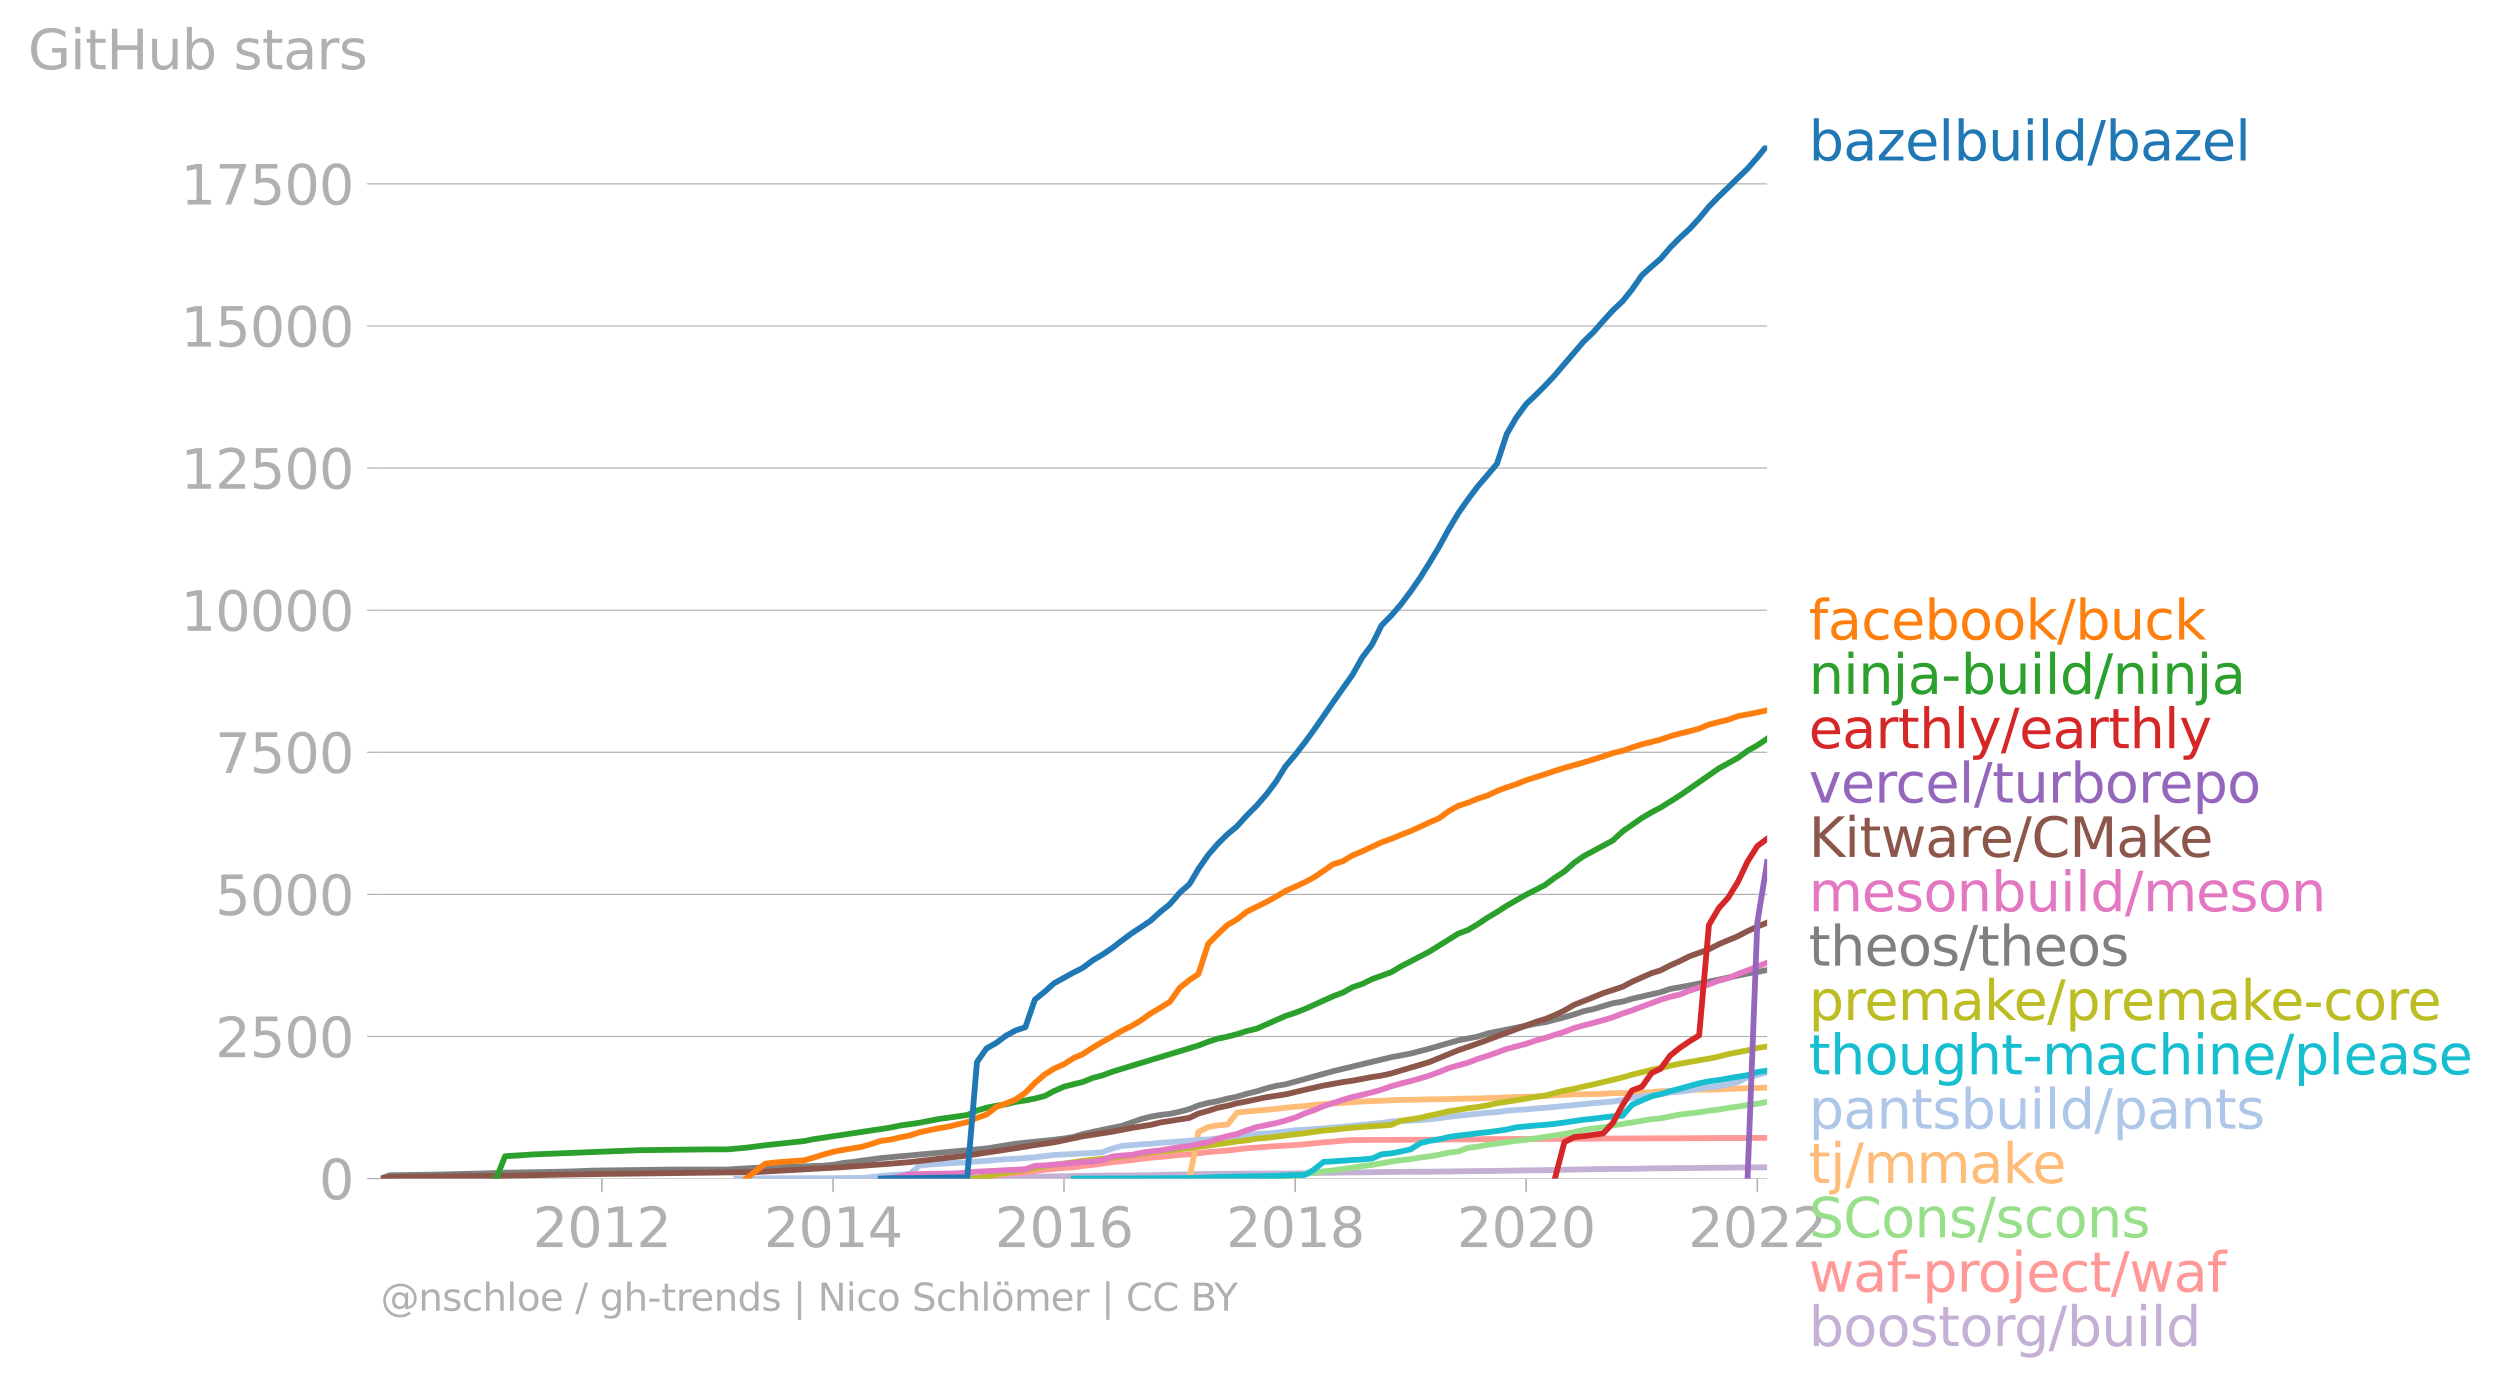 <svg xmlns:xlink="http://www.w3.org/1999/xlink" width="858.618" height="475.794" viewBox="0 0 643.964 356.846" xmlns="http://www.w3.org/2000/svg"><defs><style>*{stroke-linejoin:round;stroke-linecap:butt}</style></defs><g id="figure_1"><path d="M0 356.846h643.964V0H0v356.846z" style="fill:none" id="patch_1"/><g id="axes_1"><path d="M98.073 303.59h357.12V37.476H98.073V303.59z" style="fill:none" id="patch_2"/><g id="matplotlib.axis_1"><g id="xtick_1"><g id="line2d_1"><defs><path id="m68f733be73" d="M0 0v3.5" style="stroke:#b0b0b0;stroke-width:.4"/></defs><use xlink:href="#m68f733be73" x="155.027" y="303.589" style="fill:#b0b0b0;stroke:#b0b0b0;stroke-width:.4"/></g><g style="fill:#b0b0b0" transform="matrix(.14 0 0 -.14 137.212 321.227)" id="text_1"><defs><path id="DejaVuSans-32" d="M1228 531h2203V0H469v531q359 372 979 998 621 627 780 809 303 340 423 576 121 236 121 464 0 372-261 606-261 235-680 235-297 0-627-103-329-103-704-313v638q381 153 712 231 332 78 607 78 725 0 1156-363 431-362 431-968 0-288-108-546-107-257-392-607-78-91-497-524-418-433-1181-1211z" transform="scale(.016)"/><path id="DejaVuSans-30" d="M2034 4250q-487 0-733-480-245-479-245-1442 0-959 245-1439 246-480 733-480 491 0 736 480 246 480 246 1439 0 963-246 1442-245 480-736 480zm0 500q785 0 1199-621 414-620 414-1801 0-1178-414-1799Q2819-91 2034-91q-784 0-1198 620-414 621-414 1799 0 1181 414 1801 414 621 1198 621z" transform="scale(.016)"/><path id="DejaVuSans-31" d="M794 531h1031v3560L703 3866v575l1116 225h631V531h1031V0H794v531z" transform="scale(.016)"/></defs><use xlink:href="#DejaVuSans-32"/><use xlink:href="#DejaVuSans-30" x="63.623"/><use xlink:href="#DejaVuSans-31" x="127.246"/><use xlink:href="#DejaVuSans-32" x="190.869"/></g></g><g id="xtick_2"><use xlink:href="#m68f733be73" x="214.587" y="303.589" style="fill:#b0b0b0;stroke:#b0b0b0;stroke-width:.4" id="line2d_2"/><g style="fill:#b0b0b0" transform="matrix(.14 0 0 -.14 196.772 321.227)" id="text_2"><defs><path id="DejaVuSans-34" d="M2419 4116 825 1625h1594v2491zm-166 550h794V1625h666v-525h-666V0h-628v1100H313v609l1940 2957z" transform="scale(.016)"/></defs><use xlink:href="#DejaVuSans-32"/><use xlink:href="#DejaVuSans-30" x="63.623"/><use xlink:href="#DejaVuSans-31" x="127.246"/><use xlink:href="#DejaVuSans-34" x="190.869"/></g></g><g id="xtick_3"><use xlink:href="#m68f733be73" x="274.067" y="303.589" style="fill:#b0b0b0;stroke:#b0b0b0;stroke-width:.4" id="line2d_3"/><g style="fill:#b0b0b0" transform="matrix(.14 0 0 -.14 256.252 321.227)" id="text_3"><defs><path id="DejaVuSans-36" d="M2113 2584q-425 0-674-291-248-290-248-796 0-503 248-796 249-292 674-292t673 292q248 293 248 796 0 506-248 796-248 291-673 291zm1253 1979v-575q-238 112-480 171-242 60-480 60-625 0-955-422-329-422-376-1275 184 272 462 417 279 145 613 145 703 0 1111-427 408-426 408-1160 0-719-425-1154Q2819-91 2113-91q-810 0-1238 620-428 621-428 1799 0 1106 525 1764t1409 658q238 0 480-47t505-140z" transform="scale(.016)"/></defs><use xlink:href="#DejaVuSans-32"/><use xlink:href="#DejaVuSans-30" x="63.623"/><use xlink:href="#DejaVuSans-31" x="127.246"/><use xlink:href="#DejaVuSans-36" x="190.869"/></g></g><g id="xtick_4"><use xlink:href="#m68f733be73" x="333.627" y="303.589" style="fill:#b0b0b0;stroke:#b0b0b0;stroke-width:.4" id="line2d_4"/><g style="fill:#b0b0b0" transform="matrix(.14 0 0 -.14 315.812 321.227)" id="text_4"><defs><path id="DejaVuSans-38" d="M2034 2216q-450 0-708-241-257-241-257-662 0-422 257-663 258-241 708-241t709 242q260 243 260 662 0 421-258 662-257 241-711 241zm-631 268q-406 100-633 378-226 279-226 679 0 559 398 884 399 325 1092 325 697 0 1094-325t397-884q0-400-227-679-226-278-629-378 456-106 710-416 255-309 255-755 0-679-414-1042Q2806-91 2034-91q-771 0-1186 362-414 363-414 1042 0 446 256 755 257 310 713 416zm-231 997q0-362 226-565 227-203 636-203 407 0 636 203 230 203 230 565 0 363-230 566-229 203-636 203-409 0-636-203-226-203-226-566z" transform="scale(.016)"/></defs><use xlink:href="#DejaVuSans-32"/><use xlink:href="#DejaVuSans-30" x="63.623"/><use xlink:href="#DejaVuSans-31" x="127.246"/><use xlink:href="#DejaVuSans-38" x="190.869"/></g></g><g id="xtick_5"><use xlink:href="#m68f733be73" x="393.107" y="303.589" style="fill:#b0b0b0;stroke:#b0b0b0;stroke-width:.4" id="line2d_5"/><g style="fill:#b0b0b0" transform="matrix(.14 0 0 -.14 375.292 321.227)" id="text_5"><use xlink:href="#DejaVuSans-32"/><use xlink:href="#DejaVuSans-30" x="63.623"/><use xlink:href="#DejaVuSans-32" x="127.246"/><use xlink:href="#DejaVuSans-30" x="190.869"/></g></g><g id="xtick_6"><use xlink:href="#m68f733be73" x="452.667" y="303.589" style="fill:#b0b0b0;stroke:#b0b0b0;stroke-width:.4" id="line2d_6"/><g style="fill:#b0b0b0" transform="matrix(.14 0 0 -.14 434.852 321.227)" id="text_6"><use xlink:href="#DejaVuSans-32"/><use xlink:href="#DejaVuSans-30" x="63.623"/><use xlink:href="#DejaVuSans-32" x="127.246"/><use xlink:href="#DejaVuSans-32" x="190.869"/></g></g></g><g id="matplotlib.axis_2"><g id="ytick_1"><path d="M98.073 303.59h357.12" clip-path="url(#p913a8499a8)" style="fill:none;stroke:#b0b0b0;stroke-width:.3;stroke-linecap:square" id="line2d_7"/><g id="line2d_8"><defs><path id="me187bc433c" d="M0 0h-3.5" style="stroke:#b0b0b0;stroke-width:.3"/></defs><use xlink:href="#me187bc433c" x="98.073" y="303.589" style="fill:#b0b0b0;stroke:#b0b0b0;stroke-width:.3"/></g><use xlink:href="#DejaVuSans-30" style="fill:#b0b0b0" transform="matrix(.14 0 0 -.14 82.166 308.908)" id="text_7"/></g><g id="ytick_2"><path d="M98.073 266.985h357.12" clip-path="url(#p913a8499a8)" style="fill:none;stroke:#b0b0b0;stroke-width:.3;stroke-linecap:square" id="line2d_9"/><use xlink:href="#me187bc433c" x="98.073" y="266.985" style="fill:#b0b0b0;stroke:#b0b0b0;stroke-width:.3" id="line2d_10"/><g style="fill:#b0b0b0" transform="matrix(.14 0 0 -.14 55.443 272.304)" id="text_8"><defs><path id="DejaVuSans-35" d="M691 4666h2478v-532H1269V2991q137 47 274 70 138 23 276 23 781 0 1237-428 457-428 457-1159 0-753-469-1171Q2575-91 1722-91q-294 0-599 50Q819 9 494 109v635q281-153 581-228t634-75q541 0 856 284 316 284 316 772 0 487-316 771-315 285-856 285-253 0-505-56-251-56-513-175v2344z" transform="scale(.016)"/></defs><use xlink:href="#DejaVuSans-32"/><use xlink:href="#DejaVuSans-35" x="63.623"/><use xlink:href="#DejaVuSans-30" x="127.246"/><use xlink:href="#DejaVuSans-30" x="190.869"/></g></g><g id="ytick_3"><path d="M98.073 230.381h357.12" clip-path="url(#p913a8499a8)" style="fill:none;stroke:#b0b0b0;stroke-width:.3;stroke-linecap:square" id="line2d_11"/><use xlink:href="#me187bc433c" x="98.073" y="230.381" style="fill:#b0b0b0;stroke:#b0b0b0;stroke-width:.3" id="line2d_12"/><g style="fill:#b0b0b0" transform="matrix(.14 0 0 -.14 55.443 235.7)" id="text_9"><use xlink:href="#DejaVuSans-35"/><use xlink:href="#DejaVuSans-30" x="63.623"/><use xlink:href="#DejaVuSans-30" x="127.246"/><use xlink:href="#DejaVuSans-30" x="190.869"/></g></g><g id="ytick_4"><path d="M98.073 193.777h357.12" clip-path="url(#p913a8499a8)" style="fill:none;stroke:#b0b0b0;stroke-width:.3;stroke-linecap:square" id="line2d_13"/><use xlink:href="#me187bc433c" x="98.073" y="193.777" style="fill:#b0b0b0;stroke:#b0b0b0;stroke-width:.3" id="line2d_14"/><g style="fill:#b0b0b0" transform="matrix(.14 0 0 -.14 55.443 199.096)" id="text_10"><defs><path id="DejaVuSans-37" d="M525 4666h3000v-269L1831 0h-659l1594 4134H525v532z" transform="scale(.016)"/></defs><use xlink:href="#DejaVuSans-37"/><use xlink:href="#DejaVuSans-35" x="63.623"/><use xlink:href="#DejaVuSans-30" x="127.246"/><use xlink:href="#DejaVuSans-30" x="190.869"/></g></g><g id="ytick_5"><path d="M98.073 157.173h357.12" clip-path="url(#p913a8499a8)" style="fill:none;stroke:#b0b0b0;stroke-width:.3;stroke-linecap:square" id="line2d_15"/><use xlink:href="#me187bc433c" x="98.073" y="157.173" style="fill:#b0b0b0;stroke:#b0b0b0;stroke-width:.3" id="line2d_16"/><g style="fill:#b0b0b0" transform="matrix(.14 0 0 -.14 46.536 162.492)" id="text_11"><use xlink:href="#DejaVuSans-31"/><use xlink:href="#DejaVuSans-30" x="63.623"/><use xlink:href="#DejaVuSans-30" x="127.246"/><use xlink:href="#DejaVuSans-30" x="190.869"/><use xlink:href="#DejaVuSans-30" x="254.492"/></g></g><g id="ytick_6"><path d="M98.073 120.569h357.12" clip-path="url(#p913a8499a8)" style="fill:none;stroke:#b0b0b0;stroke-width:.3;stroke-linecap:square" id="line2d_17"/><use xlink:href="#me187bc433c" x="98.073" y="120.569" style="fill:#b0b0b0;stroke:#b0b0b0;stroke-width:.3" id="line2d_18"/><g style="fill:#b0b0b0" transform="matrix(.14 0 0 -.14 46.536 125.888)" id="text_12"><use xlink:href="#DejaVuSans-31"/><use xlink:href="#DejaVuSans-32" x="63.623"/><use xlink:href="#DejaVuSans-35" x="127.246"/><use xlink:href="#DejaVuSans-30" x="190.869"/><use xlink:href="#DejaVuSans-30" x="254.492"/></g></g><g id="ytick_7"><path d="M98.073 83.965h357.12" clip-path="url(#p913a8499a8)" style="fill:none;stroke:#b0b0b0;stroke-width:.3;stroke-linecap:square" id="line2d_19"/><use xlink:href="#me187bc433c" x="98.073" y="83.965" style="fill:#b0b0b0;stroke:#b0b0b0;stroke-width:.3" id="line2d_20"/><g style="fill:#b0b0b0" transform="matrix(.14 0 0 -.14 46.536 89.284)" id="text_13"><use xlink:href="#DejaVuSans-31"/><use xlink:href="#DejaVuSans-35" x="63.623"/><use xlink:href="#DejaVuSans-30" x="127.246"/><use xlink:href="#DejaVuSans-30" x="190.869"/><use xlink:href="#DejaVuSans-30" x="254.492"/></g></g><g id="ytick_8"><path d="M98.073 47.36h357.12" clip-path="url(#p913a8499a8)" style="fill:none;stroke:#b0b0b0;stroke-width:.3;stroke-linecap:square" id="line2d_21"/><use xlink:href="#me187bc433c" x="98.073" y="47.361" style="fill:#b0b0b0;stroke:#b0b0b0;stroke-width:.3" id="line2d_22"/><g style="fill:#b0b0b0" transform="matrix(.14 0 0 -.14 46.536 52.68)" id="text_14"><use xlink:href="#DejaVuSans-31"/><use xlink:href="#DejaVuSans-37" x="63.623"/><use xlink:href="#DejaVuSans-35" x="127.246"/><use xlink:href="#DejaVuSans-30" x="190.869"/><use xlink:href="#DejaVuSans-30" x="254.492"/></g></g><g style="fill:#b0b0b0" transform="matrix(.14 0 0 -.14 7.2 17.838)" id="text_15"><defs><path id="DejaVuSans-47" d="M3809 666v1253H2778v519h1656V434q-365-259-806-392-440-133-940-133-1094 0-1712 639-617 640-617 1780 0 1144 617 1783 618 639 1712 639 456 0 867-113 411-112 758-331v-672q-350 297-744 447t-828 150q-857 0-1287-478-429-478-429-1425 0-944 429-1422 430-478 1287-478 334 0 596 58 263 58 472 180z" transform="scale(.016)"/><path id="DejaVuSans-69" d="M603 3500h575V0H603v3500zm0 1363h575v-729H603v729z" transform="scale(.016)"/><path id="DejaVuSans-74" d="M1172 4494v-994h1184v-447H1172V1153q0-428 117-550t477-122h590V0h-590q-666 0-919 248-253 249-253 905v1900H172v447h422v994h578z" transform="scale(.016)"/><path id="DejaVuSans-48" d="M628 4666h631V2753h2294v1913h631V0h-631v2222H1259V0H628v4666z" transform="scale(.016)"/><path id="DejaVuSans-75" d="M544 1381v2119h575V1403q0-497 193-746 194-248 582-248 465 0 735 297 271 297 271 810v1984h575V0h-575v538q-209-319-486-474-276-155-642-155-603 0-916 375-312 375-312 1097zm1447 2203z" transform="scale(.016)"/><path id="DejaVuSans-62" d="M3116 1747q0 634-261 995t-717 361q-457 0-718-361t-261-995q0-634 261-995t718-361q456 0 717 361t261 995zM1159 2969q182 312 458 463 277 152 661 152 638 0 1036-506 399-506 399-1331T3314 415Q2916-91 2278-91q-384 0-661 152-276 152-458 464V0H581v4863h578V2969z" transform="scale(.016)"/><path id="DejaVuSans-73" d="M2834 3397v-544q-243 125-506 187-262 63-544 63-428 0-642-131t-214-394q0-200 153-314t616-217l197-44q612-131 870-370t258-667q0-488-386-773Q2250-91 1575-91q-281 0-586 55T347 128v594q319-166 628-249 309-82 613-82 406 0 624 139 219 139 219 392 0 234-158 359-157 125-692 241l-200 47q-534 112-772 345-237 233-237 639 0 494 350 762 350 269 994 269 318 0 599-47 282-46 519-140z" transform="scale(.016)"/><path id="DejaVuSans-61" d="M2194 1759q-697 0-966-159t-269-544q0-306 202-486 202-179 548-179 479 0 768 339t289 901v128h-572zm1147 238V0h-575v531q-197-318-491-470T1556-91q-537 0-855 302-317 302-317 808 0 590 395 890 396 300 1180 300h807v57q0 397-261 614t-733 217q-300 0-585-72-284-72-546-216v532q315 122 612 182 297 61 578 61 760 0 1135-394 375-393 375-1193z" transform="scale(.016)"/><path id="DejaVuSans-72" d="M2631 2963q-97 56-211 82-114 27-251 27-488 0-749-317t-261-911V0H581v3500h578v-544q182 319 472 473 291 155 707 155 59 0 131-8 72-7 159-23l3-590z" transform="scale(.016)"/></defs><use xlink:href="#DejaVuSans-47"/><use xlink:href="#DejaVuSans-69" x="77.49"/><use xlink:href="#DejaVuSans-74" x="105.273"/><use xlink:href="#DejaVuSans-48" x="144.482"/><use xlink:href="#DejaVuSans-75" x="219.678"/><use xlink:href="#DejaVuSans-62" x="283.057"/><use xlink:href="#DejaVuSans-20" x="346.533"/><use xlink:href="#DejaVuSans-73" x="378.32"/><use xlink:href="#DejaVuSans-74" x="430.42"/><use xlink:href="#DejaVuSans-61" x="469.629"/><use xlink:href="#DejaVuSans-72" x="530.908"/><use xlink:href="#DejaVuSans-73" x="572.021"/></g></g><path d="m197.15 303.59 2.445-.015 2.526-.015h9.94l2.526-.014 2.526-.044h2.282l2.525-.015h2.445l2.526-.03h2.444l2.526-.014 2.526-.015h4.97l2.444-.044h2.526l2.526-.014h2.281l2.526-.03 2.444-.029 2.526-.044 2.445-.014 2.525-.044 2.526-.073 2.445-.03 2.525-.044 2.445-.044 2.526-.029 2.525-.044 2.363-.044 2.526-.044 2.444-.029 2.526-.044h2.445l2.525-.014 2.526-.03 2.445-.014 2.525-.074 2.445-.058 2.526-.059 2.525-.029 2.282-.073 2.526-.03 2.444-.014 2.526-.03 2.444-.014 2.526-.015 2.526-.014 2.444-.015 2.526-.015h2.444l2.526-.044 2.526-.043 2.282-.03 2.525-.058 2.445-.015 2.526-.073 2.444-.015 2.526-.03 2.526-.028 2.444-.044 2.526-.03 2.444-.014 2.526-.015 2.526-.015h2.281l2.526-.043 2.444-.015 2.526-.044 2.445-.03 2.525-.043 2.526-.015 2.445-.015 2.525-.073 2.445-.014 2.526-.074h2.525l2.363-.044 2.526-.029 2.444-.058 2.526-.059 2.445-.03 2.525-.087 2.526-.015 2.445-.044h4.97l2.526-.073 2.525-.058 2.282-.044h2.526l2.444-.03 2.526-.014 2.444-.015 2.526-.03 2.526-.028 2.444-.03 2.526-.029 2.444-.015 2.526-.029 2.526-.015" clip-path="url(#p913a8499a8)" style="fill:none;stroke:#c5b0d5;stroke-width:1.5;stroke-linecap:square" id="line2d_23"/><path d="m251.66 303.59 2.444-.557 2.526-.307 2.445-.337 2.525-.205 2.526-.22 2.445-.293 2.525-.366 2.445-.234 2.526-.22 2.525-.175 2.363-.352 2.526-.249 2.444-.322 2.526-.395 2.445-.234 2.525-.293 2.526-.351 2.445-.264 2.525-.205 2.445-.234 2.526-.308 2.525-.132 2.282-.263 2.526-.322 2.444-.19 2.526-.19 2.444-.308 2.526-.293 2.526-.176 2.444-.176 2.526-.19 2.444-.117 2.526-.161 2.526-.19 2.282-.25 2.525-.263 2.445-.176 2.526-.263 2.444-.132 2.526-.03 2.526-.029h4.97l2.444-.029 2.526-.014h4.807l2.526-.044 2.444-.015 2.526-.015h2.445l2.525-.044 2.526-.029 2.445-.014h2.525l2.445-.03h5.051l2.363-.014h2.526l2.444-.015 2.526-.015 2.445-.014 2.525-.03 2.526-.014 2.445-.015h2.525l2.445-.015 2.526-.014 2.525-.015h7.252l2.526-.044h2.444l2.526-.014 2.526-.03h7.414l2.526-.014 2.526-.015" clip-path="url(#p913a8499a8)" style="fill:none;stroke:#ff9896;stroke-width:1.5;stroke-linecap:square" id="line2d_24"/><path d="m323.687 303.59 2.444-.132 2.526-.322 2.444-.19 2.526-.089 2.526-.468 2.282-.322 2.525-.352 2.445-.249 2.526-.351 2.444-.337 2.526-.41 2.526-.307 2.444-.396 2.526-.468 2.444-.351 2.526-.279 2.526-.41 2.281-.307 2.526-.41 2.444-.527 2.526-.308 2.445-.951 2.525-.293 2.526-.483 2.445-.308 2.525-.38 2.445-.323 2.526-.292 2.525-.352 2.363-.38 2.526-.367 2.444-.41 2.526-.468 2.445-.527 2.525-.41 2.526-.264 2.445-.497 2.525-.396 2.445-.366 2.526-.454 2.525-.41 2.282-.205 2.526-.483 2.444-.498 2.526-.293 2.444-.292 2.526-.41 2.526-.279 2.444-.439 2.526-.337 2.444-.41 2.526-.307 2.526-.512" clip-path="url(#p913a8499a8)" style="fill:none;stroke:#98df8a;stroke-width:1.5;stroke-linecap:square" id="line2d_25"/><g style="fill:#1f77b4" transform="matrix(.14 0 0 -.14 465.907 41.34)" id="text_16"><defs><path id="DejaVuSans-7a" d="M353 3500h2731v-525L922 459h2162V0H275v525l2163 2516H353v459z" transform="scale(.016)"/><path id="DejaVuSans-65" d="M3597 1894v-281H953q38-594 358-905t892-311q331 0 642 81t618 244V178Q3153 47 2828-22t-659-69q-838 0-1327 487-489 488-489 1320 0 859 464 1363 464 505 1252 505 706 0 1117-455 411-454 411-1235zm-575 169q-6 471-264 752-258 282-683 282-481 0-770-272t-333-766l2050 4z" transform="scale(.016)"/><path id="DejaVuSans-6c" d="M603 4863h575V0H603v4863z" transform="scale(.016)"/><path id="DejaVuSans-64" d="M2906 2969v1894h575V0h-575v525q-181-312-458-464-276-152-664-152-634 0-1033 506-398 507-398 1332t398 1331q399 506 1033 506 388 0 664-152 277-151 458-463zM947 1747q0-634 261-995t717-361q456 0 718 361 263 361 263 995t-263 995q-262 361-718 361t-717-361q-261-361-261-995z" transform="scale(.016)"/><path id="DejaVuSans-2f" d="M1625 4666h531L531-594H0l1625 5260z" transform="scale(.016)"/></defs><use xlink:href="#DejaVuSans-62"/><use xlink:href="#DejaVuSans-61" x="63.477"/><use xlink:href="#DejaVuSans-7a" x="124.756"/><use xlink:href="#DejaVuSans-65" x="177.246"/><use xlink:href="#DejaVuSans-6c" x="238.77"/><use xlink:href="#DejaVuSans-62" x="266.553"/><use xlink:href="#DejaVuSans-75" x="330.029"/><use xlink:href="#DejaVuSans-69" x="393.408"/><use xlink:href="#DejaVuSans-6c" x="421.191"/><use xlink:href="#DejaVuSans-64" x="448.975"/><use xlink:href="#DejaVuSans-2f" x="512.451"/><use xlink:href="#DejaVuSans-62" x="546.143"/><use xlink:href="#DejaVuSans-61" x="609.619"/><use xlink:href="#DejaVuSans-7a" x="670.898"/><use xlink:href="#DejaVuSans-65" x="723.389"/><use xlink:href="#DejaVuSans-6c" x="784.912"/></g><g style="fill:#ff7f0e" transform="matrix(.14 0 0 -.14 465.907 164.734)" id="text_17"><defs><path id="DejaVuSans-66" d="M2375 4863v-479h-550q-309 0-430-125-120-125-120-450v-309h947v-447h-947V0H697v3053H147v447h550v244q0 584 272 851 272 268 862 268h544z" transform="scale(.016)"/><path id="DejaVuSans-63" d="M3122 3366v-538q-244 135-489 202t-495 67q-560 0-870-355-309-354-309-995t309-996q310-354 870-354 250 0 495 67t489 202V134Q2881 22 2623-34q-257-57-548-57-791 0-1257 497-465 497-465 1341 0 856 470 1346 471 491 1290 491 265 0 518-55 253-54 491-163z" transform="scale(.016)"/><path id="DejaVuSans-6f" d="M1959 3097q-462 0-731-361t-269-989q0-628 267-989 268-361 733-361 460 0 728 362 269 363 269 988 0 622-269 986-268 364-728 364zm0 487q750 0 1178-488 429-487 429-1349 0-859-429-1349Q2709-91 1959-91q-753 0-1180 489-426 490-426 1349 0 862 426 1349 427 488 1180 488z" transform="scale(.016)"/><path id="DejaVuSans-6b" d="M581 4863h578V1991l1716 1509h734L1753 1863 3688 0h-750L1159 1709V0H581v4863z" transform="scale(.016)"/></defs><use xlink:href="#DejaVuSans-66"/><use xlink:href="#DejaVuSans-61" x="35.205"/><use xlink:href="#DejaVuSans-63" x="96.484"/><use xlink:href="#DejaVuSans-65" x="151.465"/><use xlink:href="#DejaVuSans-62" x="212.988"/><use xlink:href="#DejaVuSans-6f" x="276.465"/><use xlink:href="#DejaVuSans-6f" x="337.646"/><use xlink:href="#DejaVuSans-6b" x="398.828"/><use xlink:href="#DejaVuSans-2f" x="456.738"/><use xlink:href="#DejaVuSans-62" x="490.43"/><use xlink:href="#DejaVuSans-75" x="553.906"/><use xlink:href="#DejaVuSans-63" x="617.285"/><use xlink:href="#DejaVuSans-6b" x="672.266"/></g><g style="fill:#2ca02c" transform="matrix(.14 0 0 -.14 465.907 178.734)" id="text_18"><defs><path id="DejaVuSans-6e" d="M3513 2113V0h-575v2094q0 497-194 743-194 247-581 247-466 0-735-297-269-296-269-809V0H581v3500h578v-544q207 316 486 472 280 156 646 156 603 0 912-373 310-373 310-1098z" transform="scale(.016)"/><path id="DejaVuSans-6a" d="M603 3500h575V-63q0-668-255-968-254-300-820-300h-219v487H38q328 0 446 152Q603-541 603-63v3563zm0 1363h575v-729H603v729z" transform="scale(.016)"/><path id="DejaVuSans-2d" d="M313 2009h1684v-512H313v512z" transform="scale(.016)"/></defs><use xlink:href="#DejaVuSans-6e"/><use xlink:href="#DejaVuSans-69" x="63.379"/><use xlink:href="#DejaVuSans-6e" x="91.162"/><use xlink:href="#DejaVuSans-6a" x="154.541"/><use xlink:href="#DejaVuSans-61" x="182.324"/><use xlink:href="#DejaVuSans-2d" x="243.604"/><use xlink:href="#DejaVuSans-62" x="279.688"/><use xlink:href="#DejaVuSans-75" x="343.164"/><use xlink:href="#DejaVuSans-69" x="406.543"/><use xlink:href="#DejaVuSans-6c" x="434.326"/><use xlink:href="#DejaVuSans-64" x="462.109"/><use xlink:href="#DejaVuSans-2f" x="525.586"/><use xlink:href="#DejaVuSans-6e" x="559.277"/><use xlink:href="#DejaVuSans-69" x="622.656"/><use xlink:href="#DejaVuSans-6e" x="650.439"/><use xlink:href="#DejaVuSans-6a" x="713.818"/><use xlink:href="#DejaVuSans-61" x="741.602"/></g><g style="fill:#d62728" transform="matrix(.14 0 0 -.14 465.907 192.734)" id="text_19"><defs><path id="DejaVuSans-68" d="M3513 2113V0h-575v2094q0 497-194 743-194 247-581 247-466 0-735-297-269-296-269-809V0H581v4863h578V2956q207 316 486 472 280 156 646 156 603 0 912-373 310-373 310-1098z" transform="scale(.016)"/><path id="DejaVuSans-79" d="M2059-325q-243-625-475-815-231-191-618-191H506v481h338q237 0 368 113 132 112 291 531l103 262L191 3500h609L1894 763l1094 2737h609L2059-325z" transform="scale(.016)"/></defs><use xlink:href="#DejaVuSans-65"/><use xlink:href="#DejaVuSans-61" x="61.523"/><use xlink:href="#DejaVuSans-72" x="122.803"/><use xlink:href="#DejaVuSans-74" x="163.916"/><use xlink:href="#DejaVuSans-68" x="203.125"/><use xlink:href="#DejaVuSans-6c" x="266.504"/><use xlink:href="#DejaVuSans-79" x="294.287"/><use xlink:href="#DejaVuSans-2f" x="353.467"/><use xlink:href="#DejaVuSans-65" x="387.158"/><use xlink:href="#DejaVuSans-61" x="448.682"/><use xlink:href="#DejaVuSans-72" x="509.961"/><use xlink:href="#DejaVuSans-74" x="551.074"/><use xlink:href="#DejaVuSans-68" x="590.283"/><use xlink:href="#DejaVuSans-6c" x="653.662"/><use xlink:href="#DejaVuSans-79" x="681.445"/></g><g style="fill:#9467bd" transform="matrix(.14 0 0 -.14 465.907 206.734)" id="text_20"><defs><path id="DejaVuSans-76" d="M191 3500h609L1894 563l1094 2937h609L2284 0h-781L191 3500z" transform="scale(.016)"/><path id="DejaVuSans-70" d="M1159 525v-1856H581v4831h578v-531q182 312 458 463 277 152 661 152 638 0 1036-506 399-506 399-1331T3314 415Q2916-91 2278-91q-384 0-661 152-276 152-458 464zm1957 1222q0 634-261 995t-717 361q-457 0-718-361t-261-995q0-634 261-995t718-361q456 0 717 361t261 995z" transform="scale(.016)"/></defs><use xlink:href="#DejaVuSans-76"/><use xlink:href="#DejaVuSans-65" x="59.18"/><use xlink:href="#DejaVuSans-72" x="120.703"/><use xlink:href="#DejaVuSans-63" x="159.566"/><use xlink:href="#DejaVuSans-65" x="214.547"/><use xlink:href="#DejaVuSans-6c" x="276.07"/><use xlink:href="#DejaVuSans-2f" x="303.854"/><use xlink:href="#DejaVuSans-74" x="337.545"/><use xlink:href="#DejaVuSans-75" x="376.754"/><use xlink:href="#DejaVuSans-72" x="440.133"/><use xlink:href="#DejaVuSans-62" x="481.246"/><use xlink:href="#DejaVuSans-6f" x="544.723"/><use xlink:href="#DejaVuSans-72" x="605.904"/><use xlink:href="#DejaVuSans-65" x="644.768"/><use xlink:href="#DejaVuSans-70" x="706.291"/><use xlink:href="#DejaVuSans-6f" x="769.768"/></g><g style="fill:#8c564b" transform="matrix(.14 0 0 -.14 465.907 220.734)" id="text_21"><defs><path id="DejaVuSans-4b" d="M628 4666h631V2694l2094 1972h813L1850 2491 4331 0h-831L1259 2247V0H628v4666z" transform="scale(.016)"/><path id="DejaVuSans-77" d="M269 3500h575l719-2731 715 2731h678l719-2731 716 2731h575L4050 0h-678l-753 2869L1863 0h-679L269 3500z" transform="scale(.016)"/><path id="DejaVuSans-43" d="M4122 4306v-665q-319 297-680 443-361 147-767 147-800 0-1225-489t-425-1414q0-922 425-1411t1225-489q406 0 767 147t680 444V359q-331-225-702-338-370-112-782-112-1060 0-1670 648-609 649-609 1771 0 1125 609 1773 610 649 1670 649 418 0 788-111 371-111 696-333z" transform="scale(.016)"/><path id="DejaVuSans-4d" d="M628 4666h941l1190-3175 1197 3175h941V0h-616v4097L3078 897h-634L1241 4097V0H628v4666z" transform="scale(.016)"/></defs><use xlink:href="#DejaVuSans-4b"/><use xlink:href="#DejaVuSans-69" x="65.576"/><use xlink:href="#DejaVuSans-74" x="93.359"/><use xlink:href="#DejaVuSans-77" x="132.568"/><use xlink:href="#DejaVuSans-61" x="214.355"/><use xlink:href="#DejaVuSans-72" x="275.635"/><use xlink:href="#DejaVuSans-65" x="314.498"/><use xlink:href="#DejaVuSans-2f" x="376.021"/><use xlink:href="#DejaVuSans-43" x="409.713"/><use xlink:href="#DejaVuSans-4d" x="479.537"/><use xlink:href="#DejaVuSans-61" x="565.816"/><use xlink:href="#DejaVuSans-6b" x="627.096"/><use xlink:href="#DejaVuSans-65" x="681.381"/></g><g style="fill:#e377c2" transform="matrix(.14 0 0 -.14 465.907 234.734)" id="text_22"><defs><path id="DejaVuSans-6d" d="M3328 2828q216 388 516 572t706 184q547 0 844-383 297-382 297-1088V0h-578v2094q0 503-179 746-178 244-543 244-447 0-707-297-259-296-259-809V0h-578v2094q0 506-178 748t-550 242q-441 0-701-298-259-298-259-808V0H581v3500h578v-544q197 322 472 475t653 153q382 0 649-194 267-193 395-562z" transform="scale(.016)"/></defs><use xlink:href="#DejaVuSans-6d"/><use xlink:href="#DejaVuSans-65" x="97.412"/><use xlink:href="#DejaVuSans-73" x="158.936"/><use xlink:href="#DejaVuSans-6f" x="211.035"/><use xlink:href="#DejaVuSans-6e" x="272.217"/><use xlink:href="#DejaVuSans-62" x="335.596"/><use xlink:href="#DejaVuSans-75" x="399.072"/><use xlink:href="#DejaVuSans-69" x="462.451"/><use xlink:href="#DejaVuSans-6c" x="490.234"/><use xlink:href="#DejaVuSans-64" x="518.018"/><use xlink:href="#DejaVuSans-2f" x="581.494"/><use xlink:href="#DejaVuSans-6d" x="615.186"/><use xlink:href="#DejaVuSans-65" x="712.598"/><use xlink:href="#DejaVuSans-73" x="774.121"/><use xlink:href="#DejaVuSans-6f" x="826.221"/><use xlink:href="#DejaVuSans-6e" x="887.402"/></g><g style="fill:#7f7f7f" transform="matrix(.14 0 0 -.14 465.907 248.734)" id="text_23"><use xlink:href="#DejaVuSans-74"/><use xlink:href="#DejaVuSans-68" x="39.209"/><use xlink:href="#DejaVuSans-65" x="102.588"/><use xlink:href="#DejaVuSans-6f" x="164.111"/><use xlink:href="#DejaVuSans-73" x="225.293"/><use xlink:href="#DejaVuSans-2f" x="277.393"/><use xlink:href="#DejaVuSans-74" x="311.084"/><use xlink:href="#DejaVuSans-68" x="350.293"/><use xlink:href="#DejaVuSans-65" x="413.672"/><use xlink:href="#DejaVuSans-6f" x="475.195"/><use xlink:href="#DejaVuSans-73" x="536.377"/></g><g style="fill:#bcbd22" transform="matrix(.14 0 0 -.14 465.907 262.734)" id="text_24"><use xlink:href="#DejaVuSans-70"/><use xlink:href="#DejaVuSans-72" x="63.477"/><use xlink:href="#DejaVuSans-65" x="102.34"/><use xlink:href="#DejaVuSans-6d" x="163.863"/><use xlink:href="#DejaVuSans-61" x="261.275"/><use xlink:href="#DejaVuSans-6b" x="322.555"/><use xlink:href="#DejaVuSans-65" x="376.84"/><use xlink:href="#DejaVuSans-2f" x="438.363"/><use xlink:href="#DejaVuSans-70" x="472.055"/><use xlink:href="#DejaVuSans-72" x="535.531"/><use xlink:href="#DejaVuSans-65" x="574.395"/><use xlink:href="#DejaVuSans-6d" x="635.918"/><use xlink:href="#DejaVuSans-61" x="733.33"/><use xlink:href="#DejaVuSans-6b" x="794.609"/><use xlink:href="#DejaVuSans-65" x="848.895"/><use xlink:href="#DejaVuSans-2d" x="910.418"/><use xlink:href="#DejaVuSans-63" x="946.502"/><use xlink:href="#DejaVuSans-6f" x="1001.482"/><use xlink:href="#DejaVuSans-72" x="1062.664"/><use xlink:href="#DejaVuSans-65" x="1101.527"/></g><g style="fill:#17becf" transform="matrix(.14 0 0 -.14 465.907 276.734)" id="text_25"><defs><path id="DejaVuSans-67" d="M2906 1791q0 625-258 968-257 344-723 344-462 0-720-344-258-343-258-968 0-622 258-966t720-344q466 0 723 344 258 344 258 966zm575-1357q0-893-397-1329-396-436-1215-436-303 0-572 45t-522 139v559q253-137 500-202 247-66 503-66 566 0 847 295t281 892v285q-178-310-456-463T1784 0Q1141 0 747 490 353 981 353 1791q0 812 394 1302 394 491 1037 491 388 0 666-153t456-462v531h575V434z" transform="scale(.016)"/></defs><use xlink:href="#DejaVuSans-74"/><use xlink:href="#DejaVuSans-68" x="39.209"/><use xlink:href="#DejaVuSans-6f" x="102.588"/><use xlink:href="#DejaVuSans-75" x="163.77"/><use xlink:href="#DejaVuSans-67" x="227.148"/><use xlink:href="#DejaVuSans-68" x="290.625"/><use xlink:href="#DejaVuSans-74" x="354.004"/><use xlink:href="#DejaVuSans-2d" x="393.213"/><use xlink:href="#DejaVuSans-6d" x="429.297"/><use xlink:href="#DejaVuSans-61" x="526.709"/><use xlink:href="#DejaVuSans-63" x="587.988"/><use xlink:href="#DejaVuSans-68" x="642.969"/><use xlink:href="#DejaVuSans-69" x="706.348"/><use xlink:href="#DejaVuSans-6e" x="734.131"/><use xlink:href="#DejaVuSans-65" x="797.51"/><use xlink:href="#DejaVuSans-2f" x="859.033"/><use xlink:href="#DejaVuSans-70" x="892.725"/><use xlink:href="#DejaVuSans-6c" x="956.201"/><use xlink:href="#DejaVuSans-65" x="983.984"/><use xlink:href="#DejaVuSans-61" x="1045.508"/><use xlink:href="#DejaVuSans-73" x="1106.787"/><use xlink:href="#DejaVuSans-65" x="1158.887"/></g><g style="fill:#aec7e8" transform="matrix(.14 0 0 -.14 465.907 290.734)" id="text_26"><use xlink:href="#DejaVuSans-70"/><use xlink:href="#DejaVuSans-61" x="63.477"/><use xlink:href="#DejaVuSans-6e" x="124.756"/><use xlink:href="#DejaVuSans-74" x="188.135"/><use xlink:href="#DejaVuSans-73" x="227.344"/><use xlink:href="#DejaVuSans-62" x="279.443"/><use xlink:href="#DejaVuSans-75" x="342.92"/><use xlink:href="#DejaVuSans-69" x="406.299"/><use xlink:href="#DejaVuSans-6c" x="434.082"/><use xlink:href="#DejaVuSans-64" x="461.865"/><use xlink:href="#DejaVuSans-2f" x="525.342"/><use xlink:href="#DejaVuSans-70" x="559.033"/><use xlink:href="#DejaVuSans-61" x="622.51"/><use xlink:href="#DejaVuSans-6e" x="683.789"/><use xlink:href="#DejaVuSans-74" x="747.168"/><use xlink:href="#DejaVuSans-73" x="786.377"/></g><g style="fill:#ffbb78" transform="matrix(.14 0 0 -.14 465.907 304.734)" id="text_27"><use xlink:href="#DejaVuSans-74"/><use xlink:href="#DejaVuSans-6a" x="39.209"/><use xlink:href="#DejaVuSans-2f" x="66.992"/><use xlink:href="#DejaVuSans-6d" x="100.684"/><use xlink:href="#DejaVuSans-6d" x="198.096"/><use xlink:href="#DejaVuSans-61" x="295.508"/><use xlink:href="#DejaVuSans-6b" x="356.787"/><use xlink:href="#DejaVuSans-65" x="411.072"/></g><g style="fill:#98df8a" transform="matrix(.14 0 0 -.14 465.907 318.734)" id="text_28"><defs><path id="DejaVuSans-53" d="M3425 4513v-616q-359 172-678 256-319 85-616 85-515 0-795-200t-280-569q0-310 186-468 186-157 705-254l381-78q706-135 1042-474t336-907q0-679-455-1029Q2797-91 1919-91q-331 0-705 75-373 75-773 222v650q384-215 753-325 369-109 725-109 540 0 834 212 294 213 294 607 0 343-211 537t-692 291l-385 75q-706 140-1022 440-315 300-315 835 0 619 436 975t1201 356q329 0 669-60 341-59 697-177z" transform="scale(.016)"/></defs><use xlink:href="#DejaVuSans-53"/><use xlink:href="#DejaVuSans-43" x="63.477"/><use xlink:href="#DejaVuSans-6f" x="133.301"/><use xlink:href="#DejaVuSans-6e" x="194.482"/><use xlink:href="#DejaVuSans-73" x="257.861"/><use xlink:href="#DejaVuSans-2f" x="309.961"/><use xlink:href="#DejaVuSans-73" x="343.652"/><use xlink:href="#DejaVuSans-63" x="395.752"/><use xlink:href="#DejaVuSans-6f" x="450.732"/><use xlink:href="#DejaVuSans-6e" x="511.914"/><use xlink:href="#DejaVuSans-73" x="575.293"/></g><g style="fill:#ff9896" transform="matrix(.14 0 0 -.14 465.907 332.734)" id="text_29"><use xlink:href="#DejaVuSans-77"/><use xlink:href="#DejaVuSans-61" x="81.787"/><use xlink:href="#DejaVuSans-66" x="143.066"/><use xlink:href="#DejaVuSans-2d" x="172.771"/><use xlink:href="#DejaVuSans-70" x="208.855"/><use xlink:href="#DejaVuSans-72" x="272.332"/><use xlink:href="#DejaVuSans-6f" x="311.195"/><use xlink:href="#DejaVuSans-6a" x="372.377"/><use xlink:href="#DejaVuSans-65" x="400.16"/><use xlink:href="#DejaVuSans-63" x="461.684"/><use xlink:href="#DejaVuSans-74" x="516.664"/><use xlink:href="#DejaVuSans-2f" x="555.873"/><use xlink:href="#DejaVuSans-77" x="589.564"/><use xlink:href="#DejaVuSans-61" x="671.352"/><use xlink:href="#DejaVuSans-66" x="732.631"/></g><g style="fill:#c5b0d5" transform="matrix(.14 0 0 -.14 465.907 346.734)" id="text_30"><use xlink:href="#DejaVuSans-62"/><use xlink:href="#DejaVuSans-6f" x="63.477"/><use xlink:href="#DejaVuSans-6f" x="124.658"/><use xlink:href="#DejaVuSans-73" x="185.84"/><use xlink:href="#DejaVuSans-74" x="237.939"/><use xlink:href="#DejaVuSans-6f" x="277.148"/><use xlink:href="#DejaVuSans-72" x="338.33"/><use xlink:href="#DejaVuSans-67" x="377.693"/><use xlink:href="#DejaVuSans-2f" x="441.17"/><use xlink:href="#DejaVuSans-62" x="474.861"/><use xlink:href="#DejaVuSans-75" x="538.338"/><use xlink:href="#DejaVuSans-69" x="601.717"/><use xlink:href="#DejaVuSans-6c" x="629.5"/><use xlink:href="#DejaVuSans-64" x="657.283"/></g><g style="fill:#b0b0b0" transform="matrix(.097 0 0 -.097 98.073 337.626)" id="text_31"><defs><path id="DejaVuSans-40" d="M2381 1678q0-447 222-702 222-254 610-254 384 0 604 256 221 256 221 700 0 438-225 695-225 258-607 258-378 0-602-256-223-256-223-697zm1703-934q-187-241-429-355t-564-114q-538 0-874 389t-336 1014q0 625 337 1015 338 391 873 391 322 0 565-117 244-117 428-354v409h447V722q457 69 714 417 258 349 258 902 0 334-99 628-98 294-298 544-325 409-792 626t-1017 217q-384 0-738-102-353-101-653-301-490-319-767-836-276-517-276-1120 0-497 179-932 180-434 521-765 328-325 759-495 431-171 922-171 403 0 792 136t714 389l281-347q-390-303-851-464t-936-161q-578 0-1091 205-512 205-912 595Q841 78 631 592q-209 514-209 1105 0 569 212 1084 213 516 607 907 403 396 931 607t1119 211q662 0 1229-272 568-271 952-771 234-307 357-666 124-359 124-744 0-822-497-1297T4084 263v481z" transform="scale(.016)"/><path id="DejaVuSans-7c" d="M1344 4891v-6400H813v6400h531z" transform="scale(.016)"/><path id="DejaVuSans-4e" d="M628 4666h850L3547 763v3903h612V0h-850L1241 3903V0H628v4666z" transform="scale(.016)"/><path id="DejaVuSans-f6" d="M1959 3097q-462 0-731-361t-269-989q0-628 267-989 268-361 733-361 460 0 728 362 269 363 269 988 0 622-269 986-268 364-728 364zm0 487q750 0 1178-488 429-487 429-1349 0-859-429-1349Q2709-91 1959-91q-753 0-1180 489-426 490-426 1349 0 862 426 1349 427 488 1180 488zm295 1266h634v-631h-634v631zm-1222 0h634v-631h-634v631z" transform="scale(.016)"/><path id="DejaVuSans-42" d="M1259 2228V519h1013q509 0 754 211 246 211 246 645 0 438-246 645-245 208-754 208H1259zm0 1919V2741h935q462 0 688 173 227 174 227 530 0 353-227 528-226 175-688 175h-935zm-631 519h1613q722 0 1112-300 391-300 391-853 0-429-200-682t-588-315q466-100 724-418 258-317 258-792 0-625-425-966Q3088 0 2303 0H628v4666z" transform="scale(.016)"/><path id="DejaVuSans-59" d="M-13 4666h679l1293-1919 1285 1919h678L2272 2222V0h-634v2222L-13 4666z" transform="scale(.016)"/></defs><use xlink:href="#DejaVuSans-40"/><use xlink:href="#DejaVuSans-6e" x="100"/><use xlink:href="#DejaVuSans-73" x="163.379"/><use xlink:href="#DejaVuSans-63" x="215.479"/><use xlink:href="#DejaVuSans-68" x="270.459"/><use xlink:href="#DejaVuSans-6c" x="333.838"/><use xlink:href="#DejaVuSans-6f" x="361.621"/><use xlink:href="#DejaVuSans-65" x="422.803"/><use xlink:href="#DejaVuSans-20" x="484.326"/><use xlink:href="#DejaVuSans-2f" x="516.113"/><use xlink:href="#DejaVuSans-20" x="549.805"/><use xlink:href="#DejaVuSans-67" x="581.592"/><use xlink:href="#DejaVuSans-68" x="645.068"/><use xlink:href="#DejaVuSans-2d" x="708.447"/><use xlink:href="#DejaVuSans-74" x="744.531"/><use xlink:href="#DejaVuSans-72" x="783.74"/><use xlink:href="#DejaVuSans-65" x="822.604"/><use xlink:href="#DejaVuSans-6e" x="884.127"/><use xlink:href="#DejaVuSans-64" x="947.506"/><use xlink:href="#DejaVuSans-73" x="1010.982"/><use xlink:href="#DejaVuSans-20" x="1063.082"/><use xlink:href="#DejaVuSans-7c" x="1094.869"/><use xlink:href="#DejaVuSans-20" x="1128.561"/><use xlink:href="#DejaVuSans-4e" x="1160.348"/><use xlink:href="#DejaVuSans-69" x="1235.152"/><use xlink:href="#DejaVuSans-63" x="1262.936"/><use xlink:href="#DejaVuSans-6f" x="1317.916"/><use xlink:href="#DejaVuSans-20" x="1379.098"/><use xlink:href="#DejaVuSans-53" x="1410.885"/><use xlink:href="#DejaVuSans-63" x="1474.361"/><use xlink:href="#DejaVuSans-68" x="1529.342"/><use xlink:href="#DejaVuSans-6c" x="1592.721"/><use xlink:href="#DejaVuSans-f6" x="1620.504"/><use xlink:href="#DejaVuSans-6d" x="1681.686"/><use xlink:href="#DejaVuSans-65" x="1779.098"/><use xlink:href="#DejaVuSans-72" x="1840.621"/><use xlink:href="#DejaVuSans-20" x="1881.734"/><use xlink:href="#DejaVuSans-7c" x="1913.521"/><use xlink:href="#DejaVuSans-20" x="1947.213"/><use xlink:href="#DejaVuSans-43" x="1979"/><use xlink:href="#DejaVuSans-43" x="2048.824"/><use xlink:href="#DejaVuSans-20" x="2118.648"/><use xlink:href="#DejaVuSans-42" x="2150.436"/><use xlink:href="#DejaVuSans-59" x="2213.539"/></g><path d="m306.413 303.59 2.282-12.021 2.526-1.26 2.444-.439 2.526-.19 2.444-3.075 2.526-.293 2.526-.234 2.444-.19 2.526-.264 2.444-.293 2.526-.249 2.526-.16 2.282-.323 2.525-.175 2.445-.205 2.526-.147 2.444-.176 2.526-.16 2.526-.118 2.444-.073 2.526-.132 2.444-.102 2.526-.015 2.526-.058 2.281-.074 2.526-.014 2.444-.044 2.526-.073 2.445-.059 2.525-.015 2.526-.117 2.445-.029 2.525-.161 2.445-.073 2.526-.074 2.525-.043 2.363-.161 2.526-.162 2.444-.102 2.526-.146 2.445-.03 2.525-.044 2.526-.073 2.445-.16 2.525-.03 2.445-.03 2.526-.043 2.525-.161 2.282-.22 2.526-.073 2.444-.103 2.526-.132 2.444-.117 2.526-.014 2.526-.03 2.444-.131 2.526-.103 2.444-.102 2.526-.044 2.526-.088" clip-path="url(#p913a8499a8)" style="fill:none;stroke:#ffbb78;stroke-width:1.5;stroke-linecap:square" id="line2d_26"/><path d="m189.655 303.59 2.526-.015h12.466l2.444-.015H217.113l2.282-.058h2.525l2.445-.293 2.526-.278 2.444-.235 2.526-.146 2.526-.19 2.444-2.109 2.526-.293 2.444-.146 2.526-.147 2.526-.16 2.281-.103 2.526-.234 2.444-.147 2.526-.234 2.445-.19 2.525-.117 2.526-.19 2.445-.177 2.525-.322 2.445-.278 2.526-.132 2.525-.146 2.363-.132 2.526-.102 2.444-.19 2.526-.923 2.445-.703 2.525-.205 2.526-.22 2.445-.117 2.525-.263 2.445-.176 2.526-.176 2.525-.22 2.282-.175 2.526-.117 2.444-.264 2.526-.292 2.444-.205 2.526-.322 2.526-.352 2.444-.102 2.526-.22 2.444-.293 2.526-.322 2.526-.132 2.282-.175 2.525-.161 2.445-.25 2.526-.204 2.444-.25 2.526-.234 2.526-.234 2.444-.249 2.526-.38 2.444-.118 2.526-.087 2.526-.176 2.281-.176 2.526-.278 2.444-.337 2.526-.322 2.445-.22 2.525-.278 2.526-.263 2.445-.176 2.525-.337 2.445-.205 2.526-.117 2.525-.263 2.363-.176 2.526-.22 2.444-.234 2.526-.249 2.445-.234 2.525-.264 2.526-.205 2.445-.205 2.525-.366 2.445-.644 2.526-.278 2.525-.293 2.282-.293 2.526-.468 2.444-.19 2.526-.337 2.444-.454 2.526-.337 2.526-.249 2.444-.498 2.526-.615 2.444-1.215 2.526-.586 2.526-.717" clip-path="url(#p913a8499a8)" style="fill:none;stroke:#aec7e8;stroke-width:1.5;stroke-linecap:square" id="line2d_27"/><path d="m276.592 303.59 2.363-.015h2.526l2.444-.015h4.971l2.525-.014 2.526-.03h4.97l2.445-.029 2.526-.015 2.525-.029 2.282-.015 2.526-.117 2.444-.132 2.526-.058 2.444-.088h2.526l2.526-.058 2.444-.015 2.526-.059 2.444-.131 2.526-.088 2.526-.044 2.282-1.333 2.525-2.02 2.445-.132 2.526-.176 2.444-.19 2.526-.117 2.526-.249 2.444-1.084 2.526-.248 2.444-.469 2.526-.571 2.526-1.596 2.281-.571 2.526-.395 2.444-.586 2.526-.395 2.445-.264 2.525-.337 2.526-.263 2.445-.322 2.525-.366 2.445-.571 2.526-.235 2.525-.234 2.363-.176 2.526-.263 2.444-.322 2.526-.38 2.445-.367 2.525-.249 2.526-.322 2.445-.278 2.525-.161 2.445-2.84 2.526-1.128 2.525-1.04 2.282-.57 2.526-.762 2.444-.615 2.526-.732 2.444-.644 2.526-.527 2.526-.323 2.444-.439 2.526-.439 2.444-.38 2.526-.806 2.526-.38" clip-path="url(#p913a8499a8)" style="fill:none;stroke:#17becf;stroke-width:1.5;stroke-linecap:square" id="line2d_28"/><path d="m249.134 303.59 2.526-.06 2.444-.585 2.526-.468 2.445-.337 2.525-.454 2.526-.351 2.445-.484 2.525-.453 2.445-.293 2.526-.396 2.525-.336 2.363-.366 2.526-.279 2.444-.22 2.526-.292 2.445-.278 2.525-.352 2.526-.351 2.445-.38 2.525-.294 2.445-.19 2.526-.366 2.525-.249 2.282-.337 2.526-.322 2.444-.366 2.526-.336 2.444-.381 2.526-.278 2.526-.425 2.444-.205 2.526-.293 2.444-.322 2.526-.322 2.526-.264 2.282-.336 2.525-.352 2.445-.205 2.526-.293 2.444-.234 2.526-.205 2.526-.175 2.444-.162 2.526-.19 2.444-1.054 2.526-.38 2.526-.381 2.281-.571 2.526-.513 2.444-.6 2.526-.38 2.445-.41 2.525-.308 2.526-.44 2.445-.541 2.525-.381 2.445-.38 2.526-.41 2.525-.484 2.363-.307 2.526-.674 2.444-.615 2.526-.468 2.445-.586 2.525-.527 2.526-.615 2.445-.571 2.525-.63 2.445-.717 2.526-.6 2.525-.63 2.282-.469 2.526-.6 2.444-.512 2.526-.454 2.444-.425 2.526-.424 2.526-.528 2.444-.644 2.526-.498 2.444-.453 2.526-.645 2.526-.366" clip-path="url(#p913a8499a8)" style="fill:none;stroke:#bcbd22;stroke-width:1.5;stroke-linecap:square" id="line2d_29"/><path d="m98.073 303.59 2.282-.85 12.466-.19 12.466-.308 4.807-.175 9.94-.161 7.497-.161 4.97-.205 9.94-.132 9.94-.132 14.992-.015 7.252-.453 17.436-.542 2.526-.22 2.526-.468 2.282-.235 7.496-1.025 4.97-.468 4.97-.454 17.273-1.567 7.496-1.215 9.94-1.04 2.527-.307 2.525-.425 2.363-.732 4.97-1.083 4.97-.996 5.052-1.771 2.445-.615 2.525-.454 2.445-.293 2.526-.542 2.525-.673 2.282-.937 2.526-.645 2.444-.468 2.526-.644 2.444-.498 2.526-.762 2.526-.6 2.444-.776 2.526-.644 2.444-.395 12.304-3.397 14.992-3.602 4.97-.937 4.807-1.26 7.496-2.152 4.97-.951 2.526-.806 12.466-2.533 2.363-.366 4.97-1.288 2.526-.718 2.445-.849 2.525-.542 4.97-1.493 2.526-.425 2.445-.732 7.333-1.684 2.526-.849 4.97-.893 7.496-1.508 7.414-1.552 5.052-.893h0" clip-path="url(#p913a8499a8)" style="fill:none;stroke:#7f7f7f;stroke-width:1.5;stroke-linecap:square" id="line2d_30"/><path d="m226.89 303.59 2.445-.044 2.526-.557 2.526-.483 2.444-.073 2.526-.059 2.444-.044 2.526-.044 2.526-.073 2.281-.19 2.526-.22 2.444-.102 2.526-.132 2.445-.132 2.525-.117 2.526-.132 2.445-.878 2.525-.117 2.445-.19 2.526-.206 2.525-.234 2.363-.249 2.526-.117 2.444-.337 2.526-.952 2.445-.248 2.525-.161 2.526-.528 2.445-.38 2.525-.25 2.445-.453 2.526-.41 2.525-.293 2.282-.454 2.526-.498 2.444-.893 2.526-.688 2.444-.542 2.526-.966 2.526-.82 2.444-.498 2.526-.512 2.444-.659 2.526-.776 2.526-1.098 2.282-.776 2.525-1.084 2.445-.79 2.526-.85 2.444-.717 2.526-.556 2.526-.63 2.444-.688 2.526-.893 2.444-.674 2.526-.659 2.526-.702 2.281-.703 2.526-.908 2.444-1.01 2.526-.732 2.445-.66 2.525-.98 2.526-.806 2.445-.834 2.525-.952 2.445-.63 2.526-.673 2.525-.85 2.363-.658 2.526-.82 2.444-.747 2.526-.995 2.445-.674 2.525-.644 2.526-.703 2.445-.732 2.525-.98 2.445-.792 2.526-.966 2.525-.922 2.282-.879 2.526-.747 2.444-.585 2.526-.996 2.444-.805 2.526-.82 2.526-.952 2.444-.63 2.526-1.083 2.444-.908 2.526-1.01 2.526-.996" clip-path="url(#p913a8499a8)" style="fill:none;stroke:#e377c2;stroke-width:1.5;stroke-linecap:square" id="line2d_31"/><path d="m98.073 303.59 2.282-.396 14.992-.176 14.747-.175 14.992-.278 9.94-.162 39.6-.497 22.487-1.26 7.252-.541 4.97-.352 5.052-.41 14.747-1.698 12.466-1.889 4.97-.805 4.97-.703 7.415-1.567 7.496-1.17 4.97-.953 4.97-.805 2.526-.615 7.496-1.2 2.282-1.113 2.526-.688 2.444-.791 2.526-.512 2.444-.645 2.526-.483 4.97-1.069 4.97-.732 5.052-1.2 4.807-1.084 4.97-.893 2.445-.351 5.052-.952 2.444-.366 2.526-.571 9.777-2.914 7.496-3.06 4.97-1.713 14.992-5.579 2.363-.717 2.526-1.025 2.444-1.186 2.526-1.464 4.97-1.977 2.526-1.04 4.97-1.624 2.445-1.304 5.051-2.225 2.282-.703 2.526-1.288 2.444-1.098 2.526-1.26 4.97-1.786 2.526-1.303 4.97-2.094 2.444-1.274 2.526-1.171 2.526-1.025h0" clip-path="url(#p913a8499a8)" style="fill:none;stroke:#8c564b;stroke-width:1.5;stroke-linecap:square" id="line2d_32"/><path d="m450.141 303.59 2.526-65.961 2.526-15.564" clip-path="url(#p913a8499a8)" style="fill:none;stroke:#9467bd;stroke-width:1.5;stroke-linecap:square" id="line2d_33"/><path d="m400.521 303.59 2.444-9.386 2.526-1.318 2.445-.234 2.525-.351 2.526-.352 2.445-2.664 2.525-4.627 2.445-3.778 2.526-.937 2.525-3.572 2.282-1.055 2.526-3.455 2.444-1.947 2.526-1.699 2.444-1.508 2.526-28.449 2.526-4.319 2.444-2.709 2.526-4.129 2.444-5.153 2.526-3.998 2.526-1.903" clip-path="url(#p913a8499a8)" style="fill:none;stroke:#d62728;stroke-width:1.5;stroke-linecap:square" id="line2d_34"/><path d="m127.813 303.59 2.281-5.755 7.496-.483 27.295-1.083 17.437-.205h5.051l4.808-.425 4.97-.644 9.94-1.069 2.526-.498 19.718-2.972 2.526-.527 4.97-.718 4.97-.966 7.333-1.025 2.526-1.171 2.444-.718 2.526-.497 2.445-.367 2.525-.63 2.526-.38 2.445-.483 2.525-.644 2.445-1.303 2.526-1.113 4.888-1.23 2.526-1.025 2.444-.63 2.526-.951 9.94-3.031 12.304-3.734 2.526-.966 2.444-.805 2.526-.513 2.444-.644 2.526-.805 2.526-.6 4.97-2.182 2.444-1.084 2.526-.834 2.526-.981 7.252-3.28 2.526-.952 2.444-1.361 2.526-.85 2.526-1.244 4.97-1.801 2.444-1.464 7.333-3.807 7.496-4.67 2.445-.894 2.525-1.508 2.526-1.684 2.445-1.45 2.525-1.64 4.97-2.825 4.89-2.504 2.525-1.888 2.444-1.596 2.526-2.24 2.445-1.699 7.496-4.026 2.525-2.343 4.97-3.456 2.526-1.493 2.282-1.186 4.97-3.119 10.022-6.969 4.97-2.738 2.444-1.786 2.526-1.435 2.526-1.699h0" clip-path="url(#p913a8499a8)" style="fill:none;stroke:#2ca02c;stroke-width:1.5;stroke-linecap:square" id="line2d_35"/><path d="m192.18 303.59 2.445-1.919 2.526-1.932 2.444-.293 2.526-.205 2.526-.19 2.444-.147 2.526-.732 2.444-.776 2.526-.703 2.526-.483 2.282-.38 2.525-.41 2.445-.703 2.526-.85 2.444-.307 2.526-.586 2.526-.512 2.444-.79 2.526-.557 2.444-.483 2.526-.425 2.526-.63 2.281-.527 2.526-1.112 2.444-.835 2.526-1.947 2.445-.894 2.525-1.04 2.526-1.756 2.445-2.504 2.525-2.196 2.445-1.508 2.526-1.128 2.525-1.61 2.363-1.01 2.526-1.655 2.444-1.45 2.526-1.39 2.445-1.465 2.525-1.23 2.526-1.508 2.445-1.757 2.525-1.493 2.445-1.508 2.526-3.617 2.525-2.02 2.282-1.508 2.526-7.79 2.444-2.46 2.526-2.415 2.444-1.406 2.526-2.006 2.526-1.244 2.444-1.2 2.526-1.392 2.444-1.464 2.526-1.127 2.526-1.172 2.282-1.215 2.525-1.713 2.445-1.684 2.526-.79 2.444-1.494 2.526-1.04 2.526-1.17 2.444-1.143 2.526-.908 2.444-1.01 2.526-.996 2.526-1.127 2.281-1.083 2.526-1.084 2.444-1.786 2.526-1.42 2.445-.791 2.525-1.04 2.526-.82 2.445-1.156 2.525-.952 2.445-.805 2.526-1.025 2.525-.806 2.363-.732 2.526-.878 2.444-.761 2.526-.718 2.445-.688 2.525-.776 2.526-.79 2.445-.835 2.525-.6 2.445-.864 2.526-.806 2.525-.615 2.282-.6 2.526-.864 2.444-.688 2.526-.615 2.444-.644 2.526-1.069 2.526-.644 2.444-.586 2.526-.937 2.444-.44 2.526-.512 2.526-.541" clip-path="url(#p913a8499a8)" style="fill:none;stroke:#ff7f0e;stroke-width:1.5;stroke-linecap:square" id="line2d_36"/><path d="m226.89 303.59 2.445-.088 2.526-.015h2.526l2.444-.044 2.526-.073 2.444-.015 2.526-.044 2.526-.014 2.281-.03 2.526-29.693 2.444-3.5 2.526-1.434 2.445-1.83 2.525-1.377 2.526-.849 2.445-7.086 2.525-2.036 2.445-2.21 2.526-1.391 2.525-1.391 2.363-1.186 2.526-1.918 2.444-1.435 2.526-1.699 2.445-1.903 2.525-1.86 2.526-1.669 2.445-1.64 2.525-2.313 2.445-1.947 2.526-2.943 2.525-2.24 2.282-3.866 2.526-3.646 2.444-2.81 2.526-2.505 2.444-2.035 2.526-2.796 2.526-2.533 2.444-2.782 2.526-3.353 2.444-3.954 2.526-2.986 2.526-3.265 2.282-3.12 2.525-3.645 2.445-3.558 2.526-3.572 2.444-3.427 2.526-4.495 2.526-3.338 2.444-4.934 2.526-2.562 2.444-2.812 2.526-3.367 2.526-3.646 2.281-3.646 2.526-4.216 2.444-4.452 2.526-4.216 2.445-3.5 2.525-3.367 2.526-2.943 2.445-2.9 2.525-7.686 2.445-4.202 2.526-3.456 2.525-2.416 2.363-2.372 2.526-2.679 2.444-2.884 2.526-2.929 2.445-2.855 2.525-2.43 2.526-2.885 2.445-2.694 2.525-2.372 2.445-3.045 2.526-3.631 2.525-2.284 2.282-1.962 2.526-2.943 2.444-2.46 2.526-2.314 2.444-2.664 2.526-3.06 2.526-2.592 2.444-2.343 2.526-2.489 2.444-2.357 2.526-2.885 2.526-3.104" clip-path="url(#p913a8499a8)" style="fill:none;stroke:#1f77b4;stroke-width:1.5;stroke-linecap:square" id="line2d_37"/></g></g><defs><clipPath id="p913a8499a8"><path d="M98.073 37.477h357.12v266.112H98.073z"/></clipPath></defs></svg>